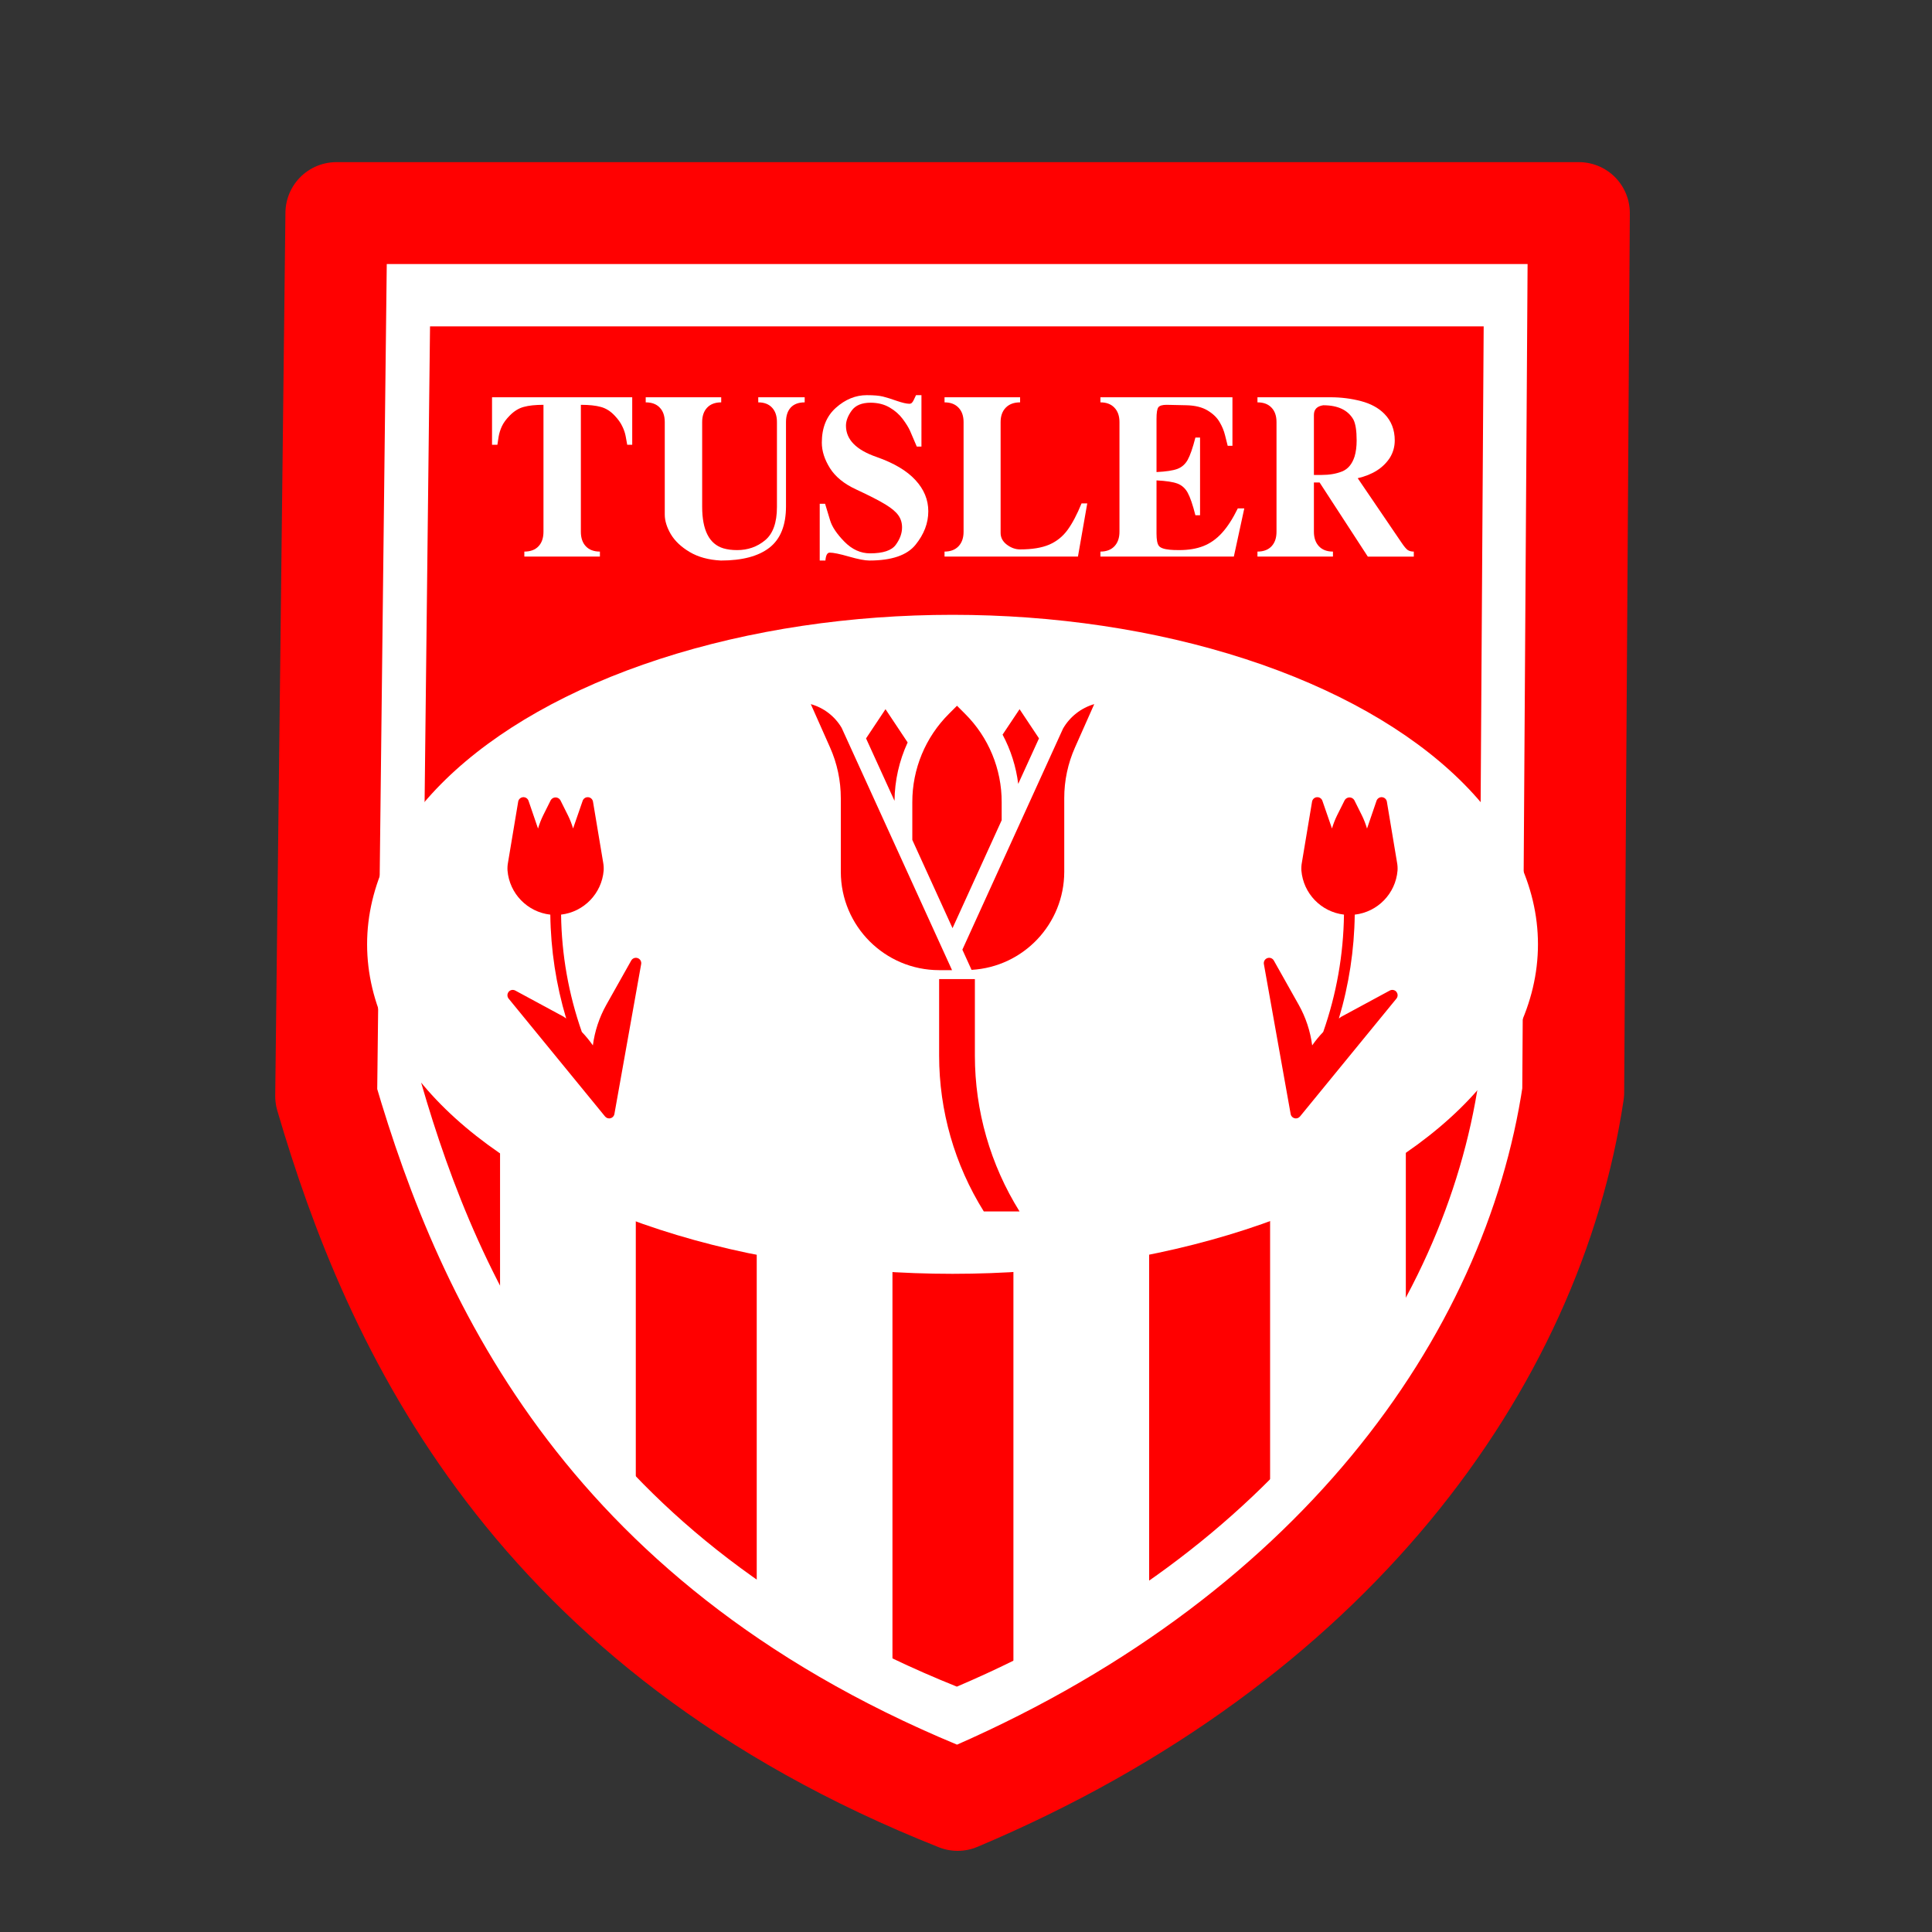<?xml version="1.0" encoding="UTF-8" standalone="no"?>
<!-- Created with Inkscape (http://www.inkscape.org/) -->

<svg
   xmlns:dc="http://purl.org/dc/elements/1.1/"
   xmlns:cc="http://creativecommons.org/ns#"
   xmlns:rdf="http://www.w3.org/1999/02/22-rdf-syntax-ns#"
   xmlns:svg="http://www.w3.org/2000/svg"
   xmlns="http://www.w3.org/2000/svg"
   xmlns:sodipodi="http://sodipodi.sourceforge.net/DTD/sodipodi-0.dtd"
   xmlns:inkscape="http://www.inkscape.org/namespaces/inkscape"
   version="1.1"
   id="svg2"
   width="256"
   height="256"
   viewBox="0 0 256 256"
   sodipodi:docname="tusler.svg"
   inkscape:version="0.92.4 (5da689c313, 2019-01-14)">
  <rect x="0" y="0" width="256" height="256" fill="#333333" stroke="none"/>
  <defs
     id="defs6" />
  <sodipodi:namedview
     pagecolor="#ffffff"
     bordercolor="#666666"
     borderopacity="1"
     objecttolerance="10"
     gridtolerance="10"
     guidetolerance="10"
     inkscape:pageopacity="0"
     inkscape:pageshadow="2"
     inkscape:window-width="1366"
     inkscape:window-height="705"
     id="namedview4"
     showgrid="false"
     inkscape:zoom="1.6619718"
     inkscape:cx="215.47355"
     inkscape:cy="162.66537"
     inkscape:window-x="-8"
     inkscape:window-y="-8"
     inkscape:window-maximized="1"
     inkscape:current-layer="svg2" />
  <g
     id="g1040"
     transform="matrix(1.409,0,0,1.409,-254.047,-12.184)">
    <path
       inkscape:transform-center-x="3.342179e-06"
       sodipodi:nodetypes="cccccc"
       inkscape:connector-curvature="0"
       id="path817"
       d="m 211.938,28.687 h 116.845 l -0.533,82.699 c -3.802,25.438 -22.69,51.691 -57.889,66.527 -40.182,-15.942 -53.044,-44.525 -59.383,-66.176 z"
       inkscape:transform-center-y="24.871067"
       style="opacity:1;fill:#ffffff;fill-opacity:1;fill-rule:evenodd;stroke:#ff0101;stroke-width:9.584;stroke-linecap:square;stroke-linejoin:round;stroke-miterlimit:4;stroke-dasharray:none;stroke-opacity:1;paint-order:stroke markers fill" />
    <path
       inkscape:transform-center-x="5.509067e-06"
       sodipodi:nodetypes="cccccc"
       inkscape:connector-curvature="0"
       id="path817-7"
       d="m 220.744,39.339 h 99.087 l -0.452,70.893 c -3.224,21.806 -19.242,44.312 -49.091,57.03 -34.075,-13.666 -44.983,-38.169 -50.358,-56.729 z"
       inkscape:transform-center-y="21.320502"
       style="opacity:1;fill:#ff0000;fill-opacity:1;fill-rule:evenodd;stroke:none;stroke-width:8.171;stroke-linecap:square;stroke-linejoin:round;stroke-miterlimit:4;stroke-dasharray:none;stroke-opacity:1;paint-order:stroke markers fill" />
    <path
       inkscape:connector-curvature="0"
       id="path817-7-6"
       d="m 227.329,94.662 v 35.104 c 3.139,6.076 7.248,12.201 12.766,17.955 v -53.059 z m 24.139,0 v 62.795 c 3.79,2.662 8.019,5.159 12.764,7.428 V 94.662 Z m 24.139,0 v 70.473 c 4.625,-2.277 8.876,-4.802 12.764,-7.525 V 94.662 Z m 24.139,0 v 53.432 c 5.308,-5.319 9.556,-11.077 12.764,-17.043 V 94.662 Z"
       style="opacity:1;fill:#ffffff;fill-opacity:1;fill-rule:evenodd;stroke:none;stroke-width:8.171;stroke-linecap:square;stroke-linejoin:round;stroke-miterlimit:4;stroke-dasharray:none;stroke-opacity:1;paint-order:stroke markers fill" />
    <ellipse
       ry="30.987"
       rx="55.055"
       cy="97.453"
       cx="269.881"
       id="path911"
       style="opacity:1;fill:#ffffff;fill-opacity:1;fill-rule:evenodd;stroke:none;stroke-width:13.329;stroke-linecap:square;stroke-linejoin:round;stroke-miterlimit:4;stroke-dasharray:none;stroke-opacity:1;paint-order:stroke markers fill" />
    <g
       transform="translate(-0.039,-28)"
       id="g1020">
      <g
         id="g979"
         transform="translate(-93.336,-3.872)"
         style="fill:#ff0000">
        <path
           id="path935"
           style="fill:#ff0000;fill-opacity:1;fill-rule:nonzero;stroke:none;stroke-width:0.054"
           d="m 365.045,131.727 c 4.888,-0.28 8.71,-4.322 8.717,-9.218 v -6.926 c -0.003,-1.647 0.343,-3.275 1.014,-4.779 l 1.807,-4.068 c -1.237,0.359 -2.287,1.181 -2.933,2.296 l -9.469,20.796 z m 0,0"
           inkscape:connector-curvature="0" />
        <path
           id="path937"
           style="fill:#ff0000;fill-opacity:1;fill-rule:nonzero;stroke:none;stroke-width:0.054"
           d="m 371.387,109.956 -1.827,-2.743 -1.597,2.392 c 0.77,1.44 1.268,3.01 1.47,4.631 z m 0,0"
           inkscape:connector-curvature="0" />
        <path
           id="path939"
           style="fill:#ff0000;fill-opacity:1;fill-rule:nonzero;stroke:none;stroke-width:0.054"
           d="m 367.878,117.655 v -1.69 c 0.009,-3.122 -1.232,-6.118 -3.446,-8.32 l -0.756,-0.756 -0.756,0.756 c -2.214,2.202 -3.454,5.198 -3.446,8.32 v 3.54 l 3.782,8.3 z m 0,0"
           inkscape:connector-curvature="0" />
        <path
           id="path941"
           style="fill:#ff0000;fill-opacity:1;fill-rule:nonzero;stroke:none;stroke-width:0.054"
           d="m 359.035,110.34 -2.083,-3.127 -1.829,2.747 2.677,5.872 c 0.018,-1.898 0.439,-3.769 1.235,-5.492 z m 0,0"
           inkscape:connector-curvature="0" />
        <path
           id="path943"
           style="fill:#ff0000;fill-opacity:1;fill-rule:nonzero;stroke:none;stroke-width:0.054"
           d="m 352.75,115.583 v 6.926 c 0.006,5.103 4.141,9.239 9.245,9.245 h 1.215 L 352.825,108.961 c -0.644,-1.086 -1.681,-1.883 -2.897,-2.224 l 1.807,4.068 c 0.671,1.504 1.016,3.132 1.014,4.779 z m 0,0"
           inkscape:connector-curvature="0" />
        <path
           id="path947"
           style="fill:#ff0000;fill-opacity:1;fill-rule:nonzero;stroke:none;stroke-width:0.054"
           d="m 366.198,154.447 c -2.746,-4.394 -4.202,-9.471 -4.202,-14.652 v -7.199 h 3.362 v 7.199 c 4.3e-4,5.181 1.457,10.258 4.202,14.652 z m 0,0"
           inkscape:connector-curvature="0" />
      </g>
      <path
         inkscape:connector-curvature="0"
         d="m 228.172,129.922 c 0.153,-0.185 0.416,-0.236 0.627,-0.122 l 4.564,2.467 c 0.076,0.05 0.151,0.109 0.224,0.163 -0.949,-3.171 -1.451,-6.458 -1.493,-9.768 -2.158,-0.245 -3.843,-1.98 -4.024,-4.144 -0.016,-0.253 -6e-4,-0.506 0.046,-0.755 l 0.957,-5.728 c 0.038,-0.227 0.226,-0.399 0.455,-0.418 0.23,-0.019 0.443,0.12 0.518,0.338 l 0.893,2.612 c 0.125,-0.423 0.285,-0.836 0.479,-1.233 l 0.718,-1.44 c 0.095,-0.159 0.266,-0.256 0.451,-0.256 0.184,0 0.356,0.097 0.451,0.256 l 0.72,1.44 c 0.193,0.395 0.352,0.805 0.477,1.226 l 0.901,-2.606 c 0.075,-0.217 0.288,-0.356 0.518,-0.337 0.229,0.019 0.416,0.191 0.454,0.418 l 0.957,5.728 c 0.046,0.249 0.062,0.503 0.046,0.755 -0.181,2.157 -1.855,3.888 -4.004,4.141 0.047,3.76 0.706,7.487 1.952,11.035 0.378,0.394 0.725,0.817 1.038,1.264 0.174,-1.34 0.603,-2.635 1.264,-3.814 l 2.343,-4.167 c 0.12,-0.214 0.378,-0.31 0.609,-0.227 0.231,0.083 0.369,0.32 0.326,0.562 l -2.517,14.097 c -0.04,0.227 -0.229,0.397 -0.459,0.414 l -0.036,0.001 c -0.151,-0.001 -0.293,-0.07 -0.387,-0.187 h -0.002 l -9.063,-11.077 c -0.151,-0.186 -0.151,-0.452 0.002,-0.637 z m 0,0"
         style="fill:#ff0000;fill-opacity:1;fill-rule:nonzero;stroke:none;stroke-width:0.032"
         id="path945-2" />
      <path
         inkscape:connector-curvature="0"
         d="m 311.667,129.922 c -0.153,-0.185 -0.416,-0.236 -0.627,-0.122 l -4.564,2.467 c -0.076,0.05 -0.151,0.109 -0.224,0.163 0.949,-3.171 1.451,-6.458 1.493,-9.768 2.158,-0.245 3.843,-1.98 4.024,-4.144 0.016,-0.253 6e-4,-0.506 -0.046,-0.755 l -0.957,-5.728 c -0.038,-0.227 -0.226,-0.399 -0.455,-0.418 -0.23,-0.019 -0.443,0.12 -0.518,0.338 l -0.893,2.612 c -0.125,-0.423 -0.285,-0.836 -0.479,-1.233 l -0.718,-1.44 c -0.095,-0.159 -0.266,-0.256 -0.451,-0.256 -0.184,0 -0.356,0.097 -0.451,0.256 l -0.72,1.44 c -0.193,0.395 -0.352,0.805 -0.477,1.226 l -0.901,-2.606 c -0.075,-0.217 -0.288,-0.356 -0.518,-0.337 -0.229,0.019 -0.416,0.191 -0.454,0.418 l -0.957,5.728 c -0.046,0.249 -0.062,0.503 -0.046,0.755 0.181,2.157 1.855,3.888 4.004,4.141 -0.047,3.76 -0.706,7.487 -1.952,11.035 -0.378,0.394 -0.725,0.817 -1.038,1.264 -0.174,-1.34 -0.603,-2.635 -1.264,-3.814 l -2.343,-4.167 c -0.12,-0.214 -0.378,-0.31 -0.609,-0.227 -0.231,0.083 -0.369,0.32 -0.326,0.562 l 2.517,14.097 c 0.04,0.227 0.229,0.397 0.459,0.414 l 0.036,0.001 c 0.151,-0.001 0.293,-0.07 0.387,-0.187 h 0.002 l 9.063,-11.077 c 0.151,-0.186 0.151,-0.452 -0.002,-0.637 z m 0,0"
         style="fill:#ff0000;fill-opacity:1;fill-rule:nonzero;stroke:none;stroke-width:0.032"
         id="path945-2-3" />
    </g>
  </g>
  <g
     aria-label="TUSLER"
     style="font-style:normal;font-variant:normal;font-weight:normal;font-stretch:normal;font-size:47.642px;line-height:1.25;font-family:'Digital Dismay';-inkscape-font-specification:'Digital Dismay';letter-spacing:0px;word-spacing:0px;fill:#000000;fill-opacity:1;stroke:none;stroke-width:0.558"
     id="text1024">
    <path
       d="m 76.967,70.459 q 0,1.233 0.663,1.931 0.663,0.698 1.861,0.698 v 0.663 h -10.014 v -0.663 q 1.21,0 1.873,-0.698 0.663,-0.698 0.663,-1.931 v -16.819 q -1.617,0 -2.617,0.279 -1,0.268 -1.861,1.151 -0.71,0.721 -1.035,1.419 -0.314,0.686 -0.43,1.372 -0.105,0.675 -0.163,1.07 h -0.71 v -6.292 h 18.575 v 6.292 h -0.663 q -0.07,-0.43 -0.198,-1.093 -0.116,-0.663 -0.454,-1.349 -0.326,-0.698 -1.012,-1.419 -0.826,-0.884 -1.838,-1.151 -1,-0.279 -2.64,-0.279 z"
       style="font-style:normal;font-variant:normal;font-weight:bold;font-stretch:normal;font-family:EucrosiaUPC;-inkscape-font-specification:'EucrosiaUPC Bold';fill:#ffffff;stroke-width:0.558"
       id="path1042" />
    <path
       d="m 104.149,67.086 q 0,3.769 -2.187,5.478 -2.187,1.71 -6.444,1.71 -2.443,-0.128 -4.129,-1.128 -1.687,-1 -2.501,-2.361 -0.803,-1.372 -0.803,-2.605 V 55.932 q 0,-1.233 -0.663,-1.919 -0.651,-0.698 -1.861,-0.698 v -0.675 h 10.003 v 0.675 q -1.21,0 -1.873,0.71 -0.651,0.698 -0.651,1.908 v 11.201 q 0,4.676 2.815,5.525 0.791,0.233 1.814,0.233 2.14,0 3.71,-1.303 1.57,-1.303 1.57,-4.408 v -11.247 q 0,-1.233 -0.651,-1.919 -0.64,-0.698 -1.826,-0.698 v -0.675 h 6.153 v 0.675 q -1.21,0 -1.849,0.686 -0.628,0.686 -0.628,1.931 z"
       style="font-style:normal;font-variant:normal;font-weight:bold;font-stretch:normal;font-family:EucrosiaUPC;-inkscape-font-specification:'EucrosiaUPC Bold';fill:#ffffff;stroke-width:0.558"
       id="path1044" />
    <path
       d="m 122.096,59.177 h -0.616 q -0.605,-1.442 -0.896,-2.094 -0.291,-0.651 -0.965,-1.559 -0.675,-0.907 -1.733,-1.524 -1.058,-0.628 -2.512,-0.64 -1.768,0 -2.524,1.047 -0.756,1.047 -0.756,2.001 0,2.745 4.048,4.141 3.478,1.221 5.164,3.071 1.698,1.838 1.698,4.129 0,2.35 -1.698,4.443 -1.687,2.082 -6.118,2.082 -0.872,0 -2.698,-0.523 -1.814,-0.523 -2.547,-0.523 -0.489,0 -0.57,1.047 h -0.756 v -7.525 h 0.71 l 0.663,2.187 q 0.384,1.291 1.896,2.838 1.524,1.547 3.396,1.547 2.582,0 3.408,-1.128 0.837,-1.14 0.837,-2.303 0,-0.919 -0.489,-1.605 -0.477,-0.686 -1.71,-1.442 -1.233,-0.756 -3.908,-2.001 -2.361,-1.093 -3.443,-2.803 -1.082,-1.721 -1.082,-3.385 0,-2.954 1.861,-4.618 1.873,-1.675 4.094,-1.675 1.407,0 2.152,0.186 0.744,0.186 1.826,0.57 1.082,0.372 1.652,0.384 0.221,0 0.349,-0.128 0.14,-0.14 0.256,-0.395 0.128,-0.268 0.291,-0.616 h 0.721 z"
       style="font-style:normal;font-variant:normal;font-weight:bold;font-stretch:normal;font-family:EucrosiaUPC;-inkscape-font-specification:'EucrosiaUPC Bold';fill:#ffffff;stroke-width:0.558"
       id="path1046" />
    <path
       d="m 144.067,66.702 -1.233,7.049 h -17.679 v -0.663 q 1.175,0 1.849,-0.698 0.675,-0.71 0.675,-1.931 V 55.932 q 0,-1.221 -0.675,-1.919 -0.663,-0.698 -1.849,-0.698 v -0.675 h 10.014 v 0.675 q -1.221,0 -1.908,0.71 -0.675,0.698 -0.675,1.908 v 14.679 q 0,0.93 0.826,1.559 0.837,0.628 1.756,0.628 2.373,0 3.85,-0.628 1.477,-0.64 2.431,-1.942 0.954,-1.303 1.861,-3.524 z"
       style="font-style:normal;font-variant:normal;font-weight:bold;font-stretch:normal;font-family:EucrosiaUPC;-inkscape-font-specification:'EucrosiaUPC Bold';fill:#ffffff;stroke-width:0.558"
       id="path1048" />
    <path
       d="m 153.244,70.703 q 0,1.221 0.314,1.628 0.314,0.407 1.454,0.512 0.43,0.047 1.233,0.047 1.849,0 3.21,-0.535 1.361,-0.535 2.454,-1.733 1.105,-1.21 2.105,-3.257 h 0.861 l -1.384,6.386 h -17.679 v -0.663 q 1.175,0 1.849,-0.698 0.675,-0.71 0.675,-1.931 V 55.932 q 0,-1.221 -0.675,-1.919 -0.663,-0.698 -1.849,-0.698 v -0.675 h 17.493 v 6.432 h -0.628 q -0.116,-0.477 -0.349,-1.384 -0.221,-0.919 -0.744,-1.791 -0.512,-0.872 -1.582,-1.512 -1.07,-0.64 -2.757,-0.686 l -2.664,-0.058 q -0.837,0 -1.093,0.326 -0.244,0.326 -0.244,1.535 v 7.049 q 1.896,-0.093 2.768,-0.419 0.872,-0.326 1.361,-1.198 0.489,-0.872 1.024,-2.954 h 0.616 v 10.294 h -0.616 q -0.535,-2.105 -1.024,-2.989 -0.489,-0.884 -1.361,-1.21 -0.872,-0.326 -2.768,-0.419 z"
       style="font-style:normal;font-variant:normal;font-weight:bold;font-stretch:normal;font-family:EucrosiaUPC;-inkscape-font-specification:'EucrosiaUPC Bold';fill:#ffffff;stroke-width:0.558"
       id="path1050" />
    <path
       d="m 174.855,63.934 h -0.756 v 6.525 q 0,1.21 0.663,1.919 0.663,0.71 1.861,0.71 v 0.663 h -10.003 v -0.663 q 1.198,0 1.861,-0.698 0.663,-0.698 0.663,-1.931 V 55.932 q 0,-1.233 -0.663,-1.919 -0.651,-0.698 -1.861,-0.698 v -0.675 h 9.666 q 2.117,0 4.059,0.512 1.942,0.512 3.094,1.687 1.372,1.396 1.372,3.524 0,1.21 -0.616,2.245 -1.314,2.07 -4.292,2.757 l 5.862,8.619 q 0.477,0.698 0.779,0.907 0.314,0.198 0.791,0.198 v 0.663 h -6.095 z m -0.756,-1 h 1 q 1.582,0 2.733,-0.465 1.163,-0.465 1.652,-1.966 0.279,-0.919 0.279,-2.14 0,-1.931 -0.43,-2.768 -1.082,-1.896 -4.001,-1.896 -1.233,0.186 -1.233,1.279 z"
       style="font-style:normal;font-variant:normal;font-weight:bold;font-stretch:normal;font-family:EucrosiaUPC;-inkscape-font-specification:'EucrosiaUPC Bold';fill:#ffffff;stroke-width:0.558"
       id="path1052" />
  </g>
</svg>

